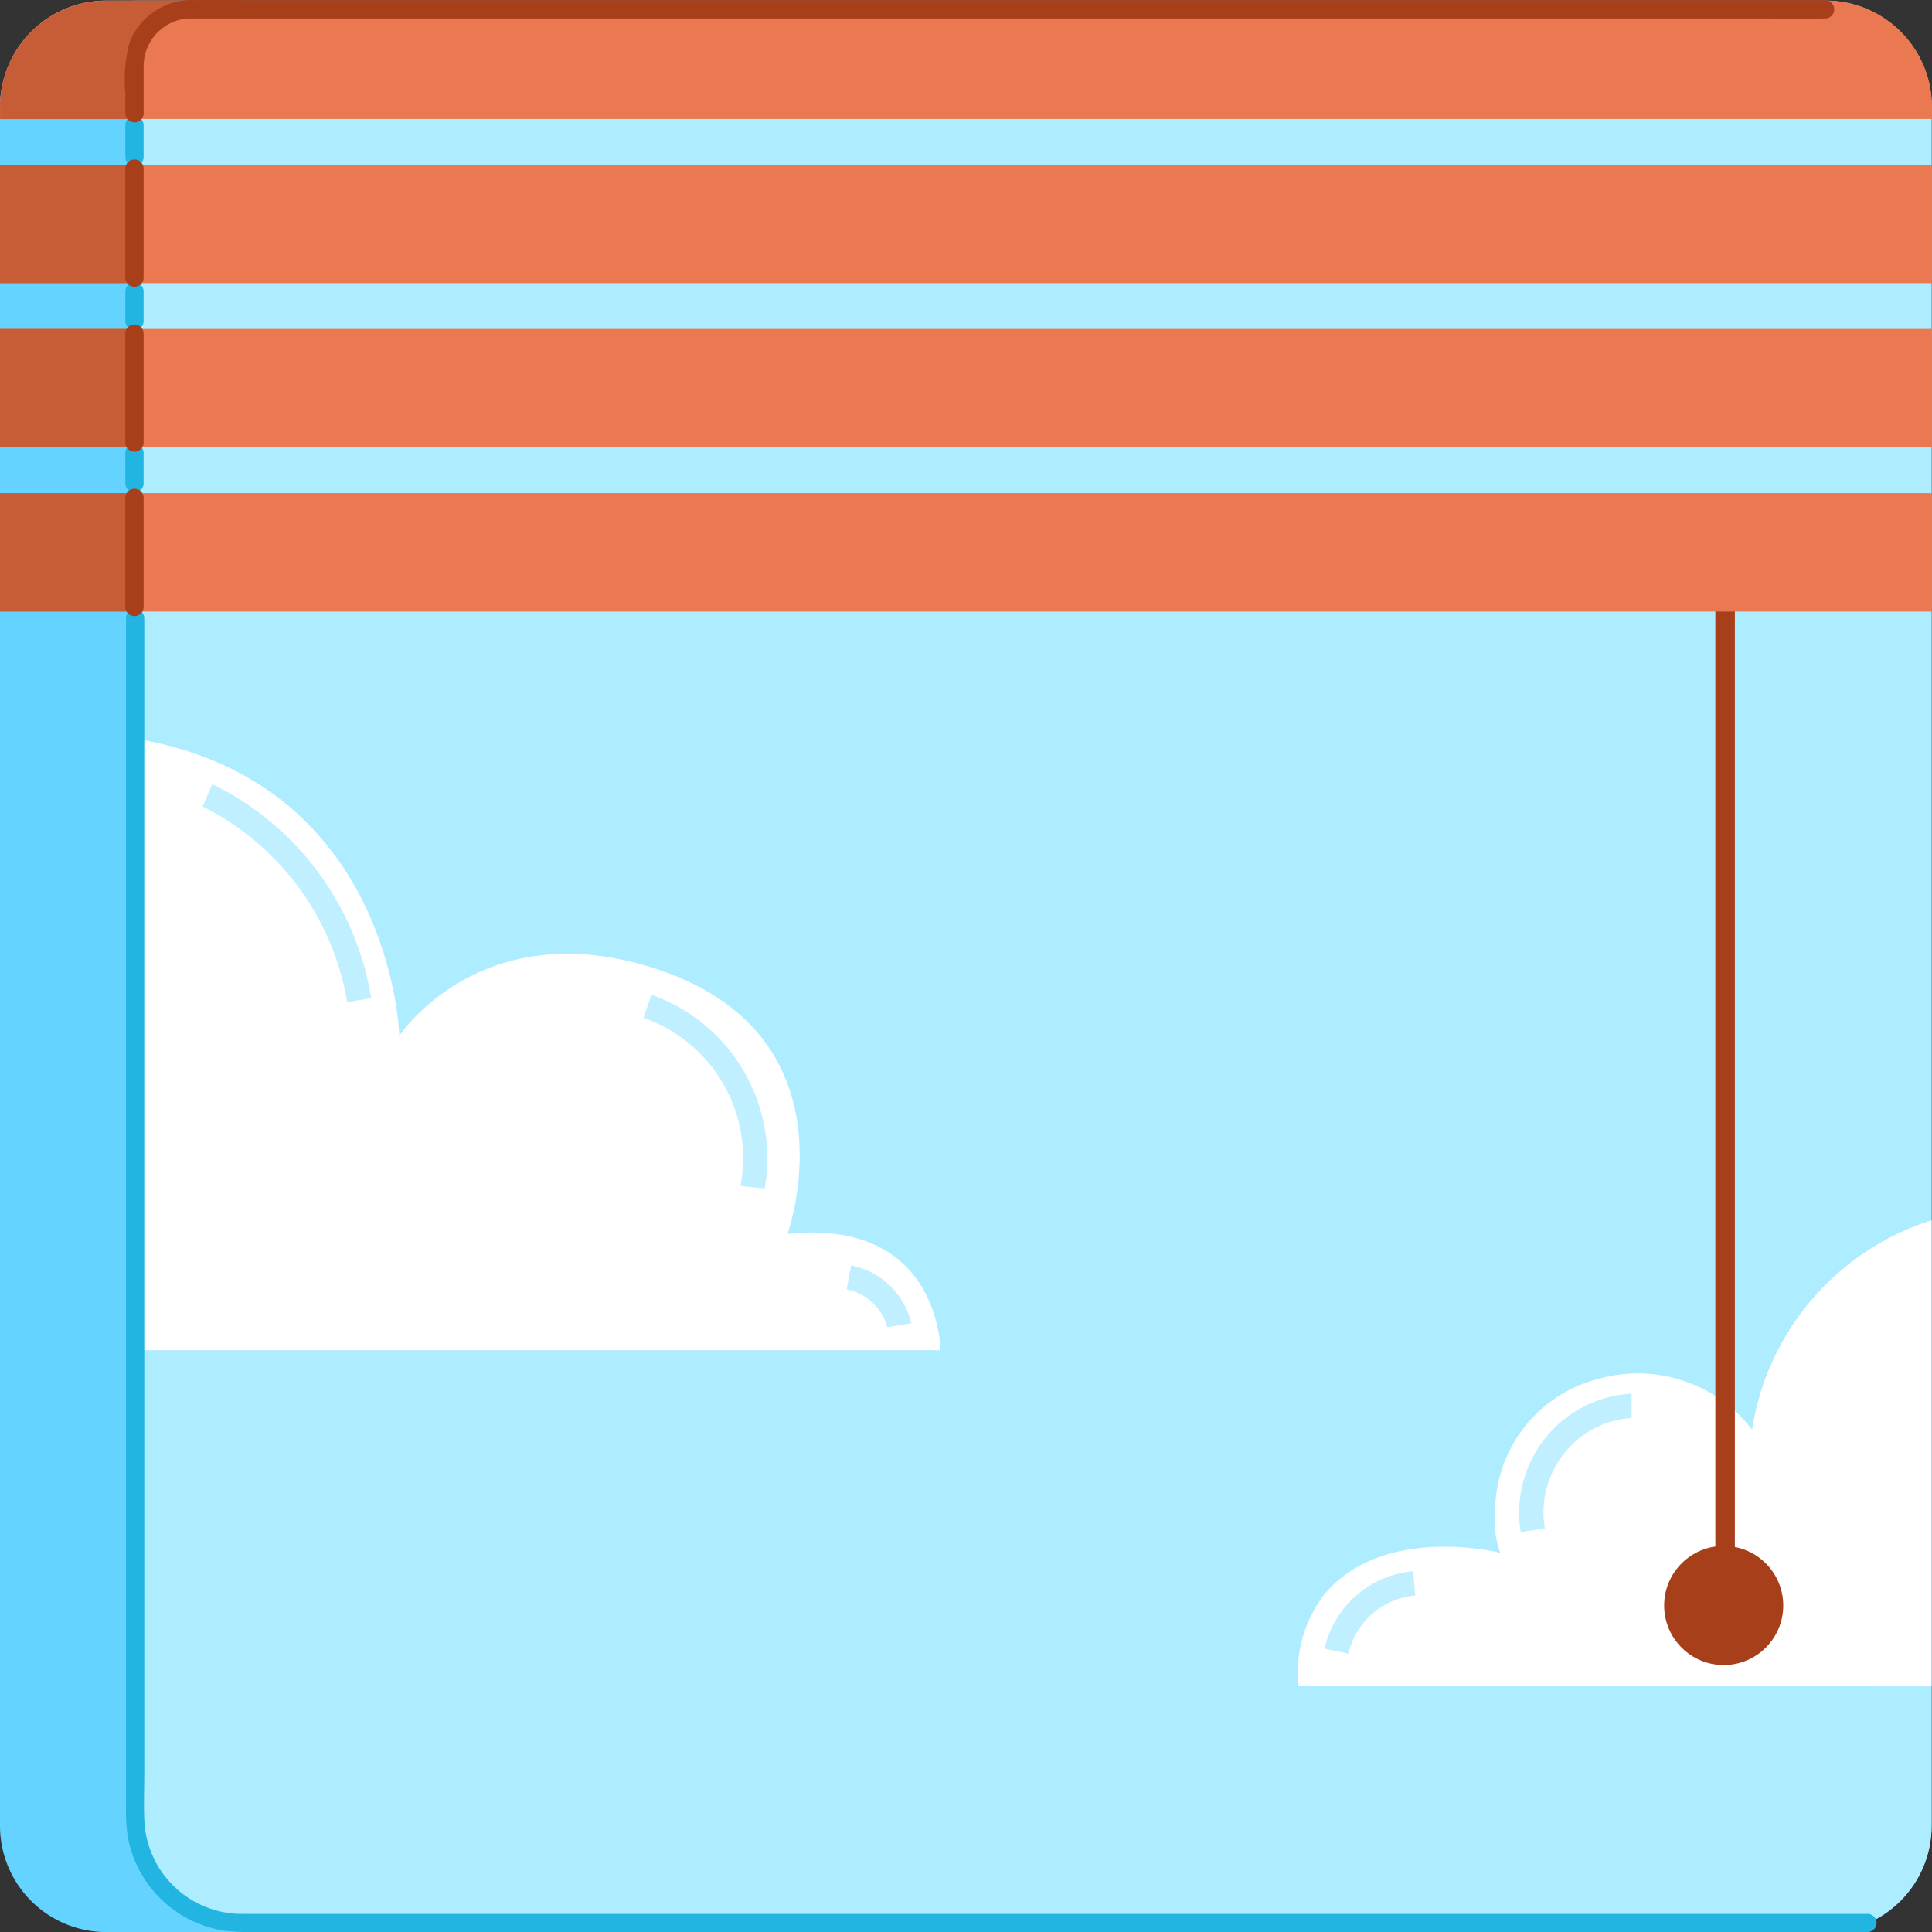 <svg xmlns="http://www.w3.org/2000/svg" xmlns:xlink="http://www.w3.org/1999/xlink" width="53.991" height="54" viewBox="0 0 53.991 54"><rect x="0" y="0" width="53.991" height="54" fill="#333333" stroke="none"/><defs><clipPath id="a"><path d="M92.525,95.574H44.491A2.971,2.971,0,0,1,41.52,92.6V44.571A2.971,2.971,0,0,1,44.491,41.6H92.525A2.971,2.971,0,0,1,95.5,44.571V92.6A2.971,2.971,0,0,1,92.525,95.574Z" transform="translate(-41.52 -41.6)"/></clipPath><clipPath id="b"><path d="M114.583,76.171H66.551A2.971,2.971,0,0,1,63.58,73.2V21.591a2.971,2.971,0,0,1,2.971-2.971h48.032a2.971,2.971,0,0,1,2.971,2.971V73.2A2.971,2.971,0,0,1,114.583,76.171Z" transform="translate(-63.58 -18.62)"/></clipPath></defs><g transform="translate(-41.52 -41.489)"><g transform="translate(41.52 41.508)"><path d="M92.525,95.574H44.491A2.971,2.971,0,0,1,41.52,92.6V44.571A2.971,2.971,0,0,1,44.491,41.6H92.525A2.971,2.971,0,0,1,95.5,44.571V92.6A2.971,2.971,0,0,1,92.525,95.574Z" transform="translate(-41.52 -41.6)" fill="#64d3ff"/><g transform="translate(0)" clip-path="url(#a)"><path d="M114.583,76.171H66.551A2.971,2.971,0,0,1,63.58,73.2V21.591a2.971,2.971,0,0,1,2.971-2.971h48.032a2.971,2.971,0,0,1,2.971,2.971V73.2A2.971,2.971,0,0,1,114.583,76.171Z" transform="translate(-59.822 -22.534)" fill="#aeecff"/><g transform="translate(3.758 -3.914)" clip-path="url(#b)"><path d="M270.352,253.153h23.464s0-2.853-3.3-2.514c0,0,1.6-4.441-3.08-5.795a4.641,4.641,0,0,0-5.3,1.519,6.832,6.832,0,0,0-7.192-6.551,7.311,7.311,0,0,0-7.82,6.166,4.028,4.028,0,0,0-4.253-1.426,3.833,3.833,0,0,0-2.926,3.839,2.466,2.466,0,0,0,.141,1.032s-3.214-.818-4.889,1.128a3.616,3.616,0,0,0-.751,2.6h15.913Z" transform="translate(-221.919 -202.133)" fill="#fff"/></g><g transform="translate(3.758 -3.914)" clip-path="url(#b)"><path d="M-82.768,178.92h30.363s0-3.693-4.274-3.253c0,0,2.066-5.746-3.984-7.5-4.684-1.358-6.865,1.967-6.865,1.967s-.213-8.323-9.306-8.476-10.12,7.979-10.12,7.979a5.213,5.213,0,0,0-5.5-1.845,5.243,5.243,0,0,0-3.736,4.7s0,.054.133,1.606a5.63,5.63,0,0,0-6.326,1.46,5.029,5.029,0,0,0-.971,3.364h20.589Z" transform="translate(74.929 -137.292)" fill="#fff"/></g></g></g><path d="M322.914,134.838v28.8c0,.39-.012.78,0,1.17v.051a.273.273,0,0,0,.545,0v-28.8c0-.39.012-.78,0-1.17v-.051a.273.273,0,0,0-.545,0Z" transform="translate(-233.457 -77.23)" fill="#a73f1b"/><circle cx="1.664" cy="1.664" r="1.664" transform="translate(88.026 84.692)" fill="#a73f1b"/><path d="M78.8,176.223a7.5,7.5,0,0,0-4.039-5.468l.271-.625a8.093,8.093,0,0,1,4.439,5.981Z" transform="translate(-27.578 -106.728)" fill="#c0f0ff"/><path d="M150.478,210.08l-.678-.07a4.152,4.152,0,0,0-2.71-4.7l.22-.646A4.853,4.853,0,0,1,150.478,210.08Z" transform="translate(-87.587 -135.377)" fill="#c0f0ff"/><path d="M181.556,250.8a1.472,1.472,0,0,0-1.136-1.056l.124-.669a2.152,2.152,0,0,1,1.683,1.617Z" transform="translate(-115.24 -172.222)" fill="#c0f0ff"/><path d="M259.488,301.563l-.668-.14a2.793,2.793,0,0,1,2.473-2.163l.063.678A2.106,2.106,0,0,0,259.488,301.563Z" transform="translate(-180.285 -213.862)" fill="#c0f0ff"/><path d="M290.809,273.995a3.328,3.328,0,0,1,3.1-3.865v.681a2.6,2.6,0,0,0-1.824.915,2.642,2.642,0,0,0-.6,2.174Z" transform="translate(-206.792 -189.694)" fill="#c0f0ff"/><rect width="53.989" height="3.31" transform="translate(41.52 55.27)" fill="#ea7951"/><rect width="53.989" height="3.31" transform="translate(41.52 50.681)" fill="#ea7951"/><rect width="53.989" height="3.31" transform="translate(41.52 46.093)" fill="#ea7951"/><path d="M95.519,44.89v-.339a2.971,2.971,0,0,0-2.971-2.971H44.5a2.971,2.971,0,0,0-2.971,2.971v.339Z" transform="translate(-0.008 -0.076)" fill="#ea7951"/><path d="M45.278,122.39H41.52v3.31h3.758" transform="translate(0 -67.12)" fill="#c75d37"/><path d="M45.278,95.45H41.52v3.31h3.758" transform="translate(0 -44.769)" fill="#c75d37"/><path d="M45.278,68.52H41.52v3.31h3.758" transform="translate(0 -22.427)" fill="#c75d37"/><path d="M47.085,41.5l-2.584.014A2.971,2.971,0,0,0,41.53,44.48v.339h3.756C44.744,41.269,47.085,41.5,47.085,41.5Z" transform="translate(-0.008 -0.003)" fill="#c75d37"/><path d="M62.591,61.626v-.911a.256.256,0,0,0-.511,0v.911a.256.256,0,0,0,.511,0Z" transform="translate(-17.058 -15.738)" fill="#23b5e2"/><path d="M62.55,44.7c0-.441,0-.882,0-1.324a1.336,1.336,0,0,1,1.322-1.349.256.256,0,0,0,0-.511,1.856,1.856,0,0,0-1.72,1.2,4.047,4.047,0,0,0-.112,1.419v.56a.256.256,0,0,0,.511,0Z" transform="translate(-17.016 -0.026)" fill="#a73f1b"/><path d="M71.636,42.005h43.828c.591,0,1.186.012,1.777,0h.078a.256.256,0,0,0,0-.511H73.491c-.591,0-1.186-.012-1.777,0h-.078a.256.256,0,0,0,0,.511Z" transform="translate(-24.781 0)" fill="#a73f1b"/><path d="M62.591,88.838v-.853a.256.256,0,0,0-.511,0v.853a.256.256,0,0,0,.511,0Z" transform="translate(-17.058 -38.363)" fill="#23b5e2"/><path d="M62.591,70.937V67.859a.256.256,0,0,0-.511,0v3.078a.256.256,0,0,0,.511,0Z" transform="translate(-17.058 -21.674)" fill="#a73f1b"/><path d="M62.591,115.38V114.5a.256.256,0,0,0-.511,0v.876a.256.256,0,0,0,.511,0Z" transform="translate(-17.058 -60.366)" fill="#23b5e2"/><path d="M62.591,98.005V94.929a.256.256,0,0,0-.511,0v3.076a.256.256,0,0,0,.511,0Z" transform="translate(-17.058 -44.133)" fill="#a73f1b"/><path d="M110.782,177.868H65.555c-.135,0-.269,0-.4-.005a2.734,2.734,0,0,1-2.54-2.54c-.026-.468-.005-.942-.005-1.409q0-1.7,0-3.409,0-2.445,0-4.889,0-2.859,0-5.717,0-2.954,0-5.907,0-2.693,0-5.386,0-2.116,0-4.23,0-1.206,0-2.412v-.317a.256.256,0,0,0-.511,0v1.31q0,1.73,0,3.461,0,2.484,0,4.965,0,2.88,0,5.757,0,2.949,0,5.9,0,2.7,0,5.391,0,2.085,0,4.17,0,1.152,0,2.306a4.59,4.59,0,0,0,.063.877,3.245,3.245,0,0,0,2.691,2.555,9.589,9.589,0,0,0,1.346.036h44.581a.255.255,0,0,0,0-.509Z" transform="translate(-17.058 -82.894)" fill="#23b5e2"/><path d="M62.591,124.959v-3.08a.256.256,0,0,0-.511,0v3.08a.256.256,0,0,0,.511,0Z" transform="translate(-17.058 -66.492)" fill="#a73f1b"/></g></svg>